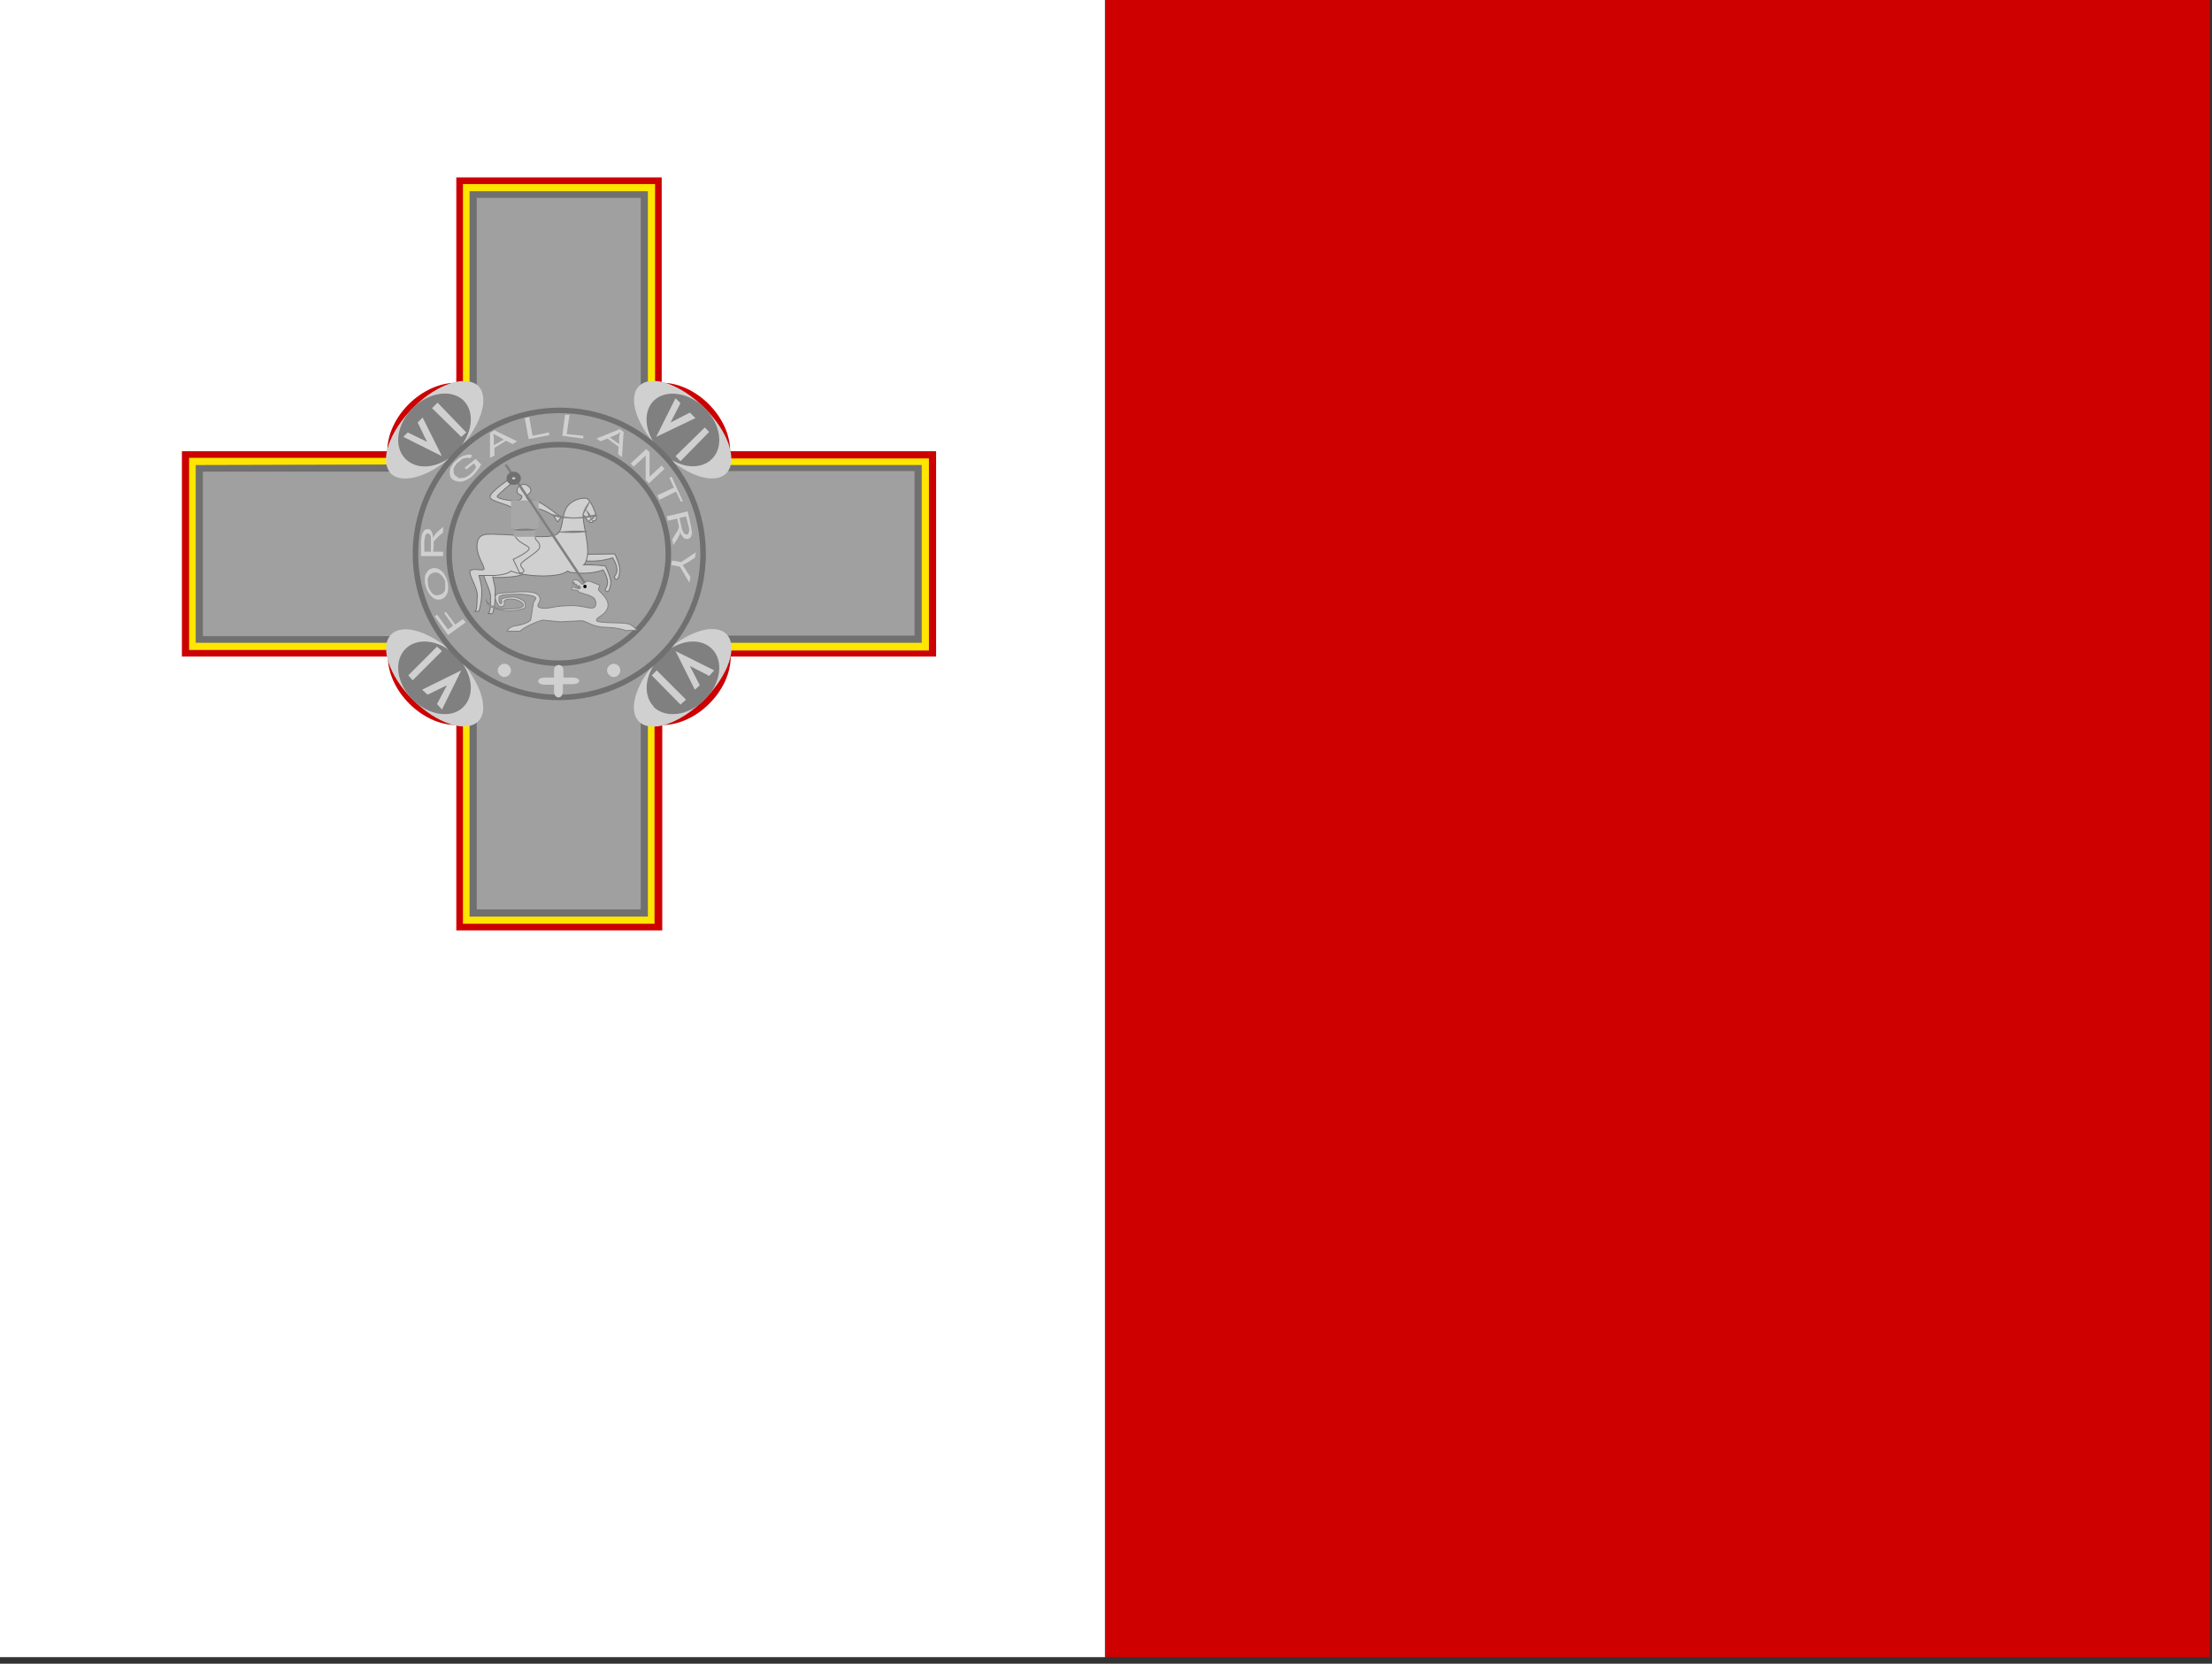 <?xml version="1.0" encoding="utf-8"?>
<!-- Generator: Adobe Illustrator 26.3.1, SVG Export Plug-In . SVG Version: 6.00 Build 0)  -->
<svg version="1.1" id="flag-icons-mt" xmlns="http://www.w3.org/2000/svg" xmlns:xlink="http://www.w3.org/1999/xlink" x="0px"
	 y="0px" viewBox="0 0 640.6 481.9" style="enable-background:new 0 0 640.6 481.9;" xml:space="preserve">
<rect x="0" y="0" width="640.6" height="481.9" fill="#333333" stroke="none"/>
<style type="text/css">
	.st0{fill-rule:evenodd;clip-rule:evenodd;fill:#CE0000;}
	.st1{fill-rule:evenodd;clip-rule:evenodd;fill:#FFFFFF;}
	.st2{fill-rule:evenodd;clip-rule:evenodd;fill:#F1EEEE;}
	.st3{fill-rule:evenodd;clip-rule:evenodd;fill:#CC0000;}
	.st4{fill-rule:evenodd;clip-rule:evenodd;fill:#FFE600;}
	.st5{fill-rule:evenodd;clip-rule:evenodd;fill:#707070;}
	.st6{fill-rule:evenodd;clip-rule:evenodd;fill:#A0A0A0;}
	.st7{fill-rule:evenodd;clip-rule:evenodd;fill:#D0D0D0;}
	.st8{fill-rule:evenodd;clip-rule:evenodd;fill:#808080;}
	.st9{fill:none;stroke:#707070;}
	.st10{fill-rule:evenodd;clip-rule:evenodd;fill:#D0D0D0;stroke:#707070;stroke-width:0.16;stroke-miterlimit:6.394;}
	.st11{fill-rule:evenodd;clip-rule:evenodd;fill:#A7A7A7;}
	.st12{fill-rule:evenodd;clip-rule:evenodd;fill:#D0D0D0;stroke:#707070;}
	.st13{fill-rule:evenodd;clip-rule:evenodd;fill:#D0D0D0;stroke:#808080;stroke-width:0.16;stroke-miterlimit:6.394;}
	.st14{fill-rule:evenodd;clip-rule:evenodd;}
	.st15{fill:#D0D0D0;}
</style>
<g>
	<path class="st0" d="M320,0h320v480H320V0z"/>
	<path class="st1" d="M0,0h320v480H0V0z"/>
</g>
<g transform="translate(-12.4 -30.8) scale(1.599)">
	<path class="st2" d="M104.8,108c0,0.9-0.9,1.5-2,1.5c-1.2,0-2-0.6-2-1.4s0.8-1.5,2-1.5C103.9,106.6,104.8,107.3,104.8,108
		L104.8,108z"/>
	<path class="st3" d="M40.7,101v37.2H78c0,6.2,6.2,12.4,12.4,12.4v37.2h37.3v-37.2c6.2,0,12.4-6.2,12.4-12.4h37.2V101H140
		c0-6.2-6.2-12.4-12.4-12.4V51.4H90.4v37.2c-6.3,0-12.5,6.2-12.5,12.4L40.7,101L40.7,101z"/>
	<path class="st4" d="M42,102.2V137h37.2c0,6.2,6.2,12.4,12.4,12.4v37.2h34.7v-37.1c6.2,0,12.4-6.2,12.4-12.4H176v-34.8h-37.2
		c0-6.2-6.2-12.4-12.4-12.4V52.6H91.6v37.2c-6.2,0-12.4,6.2-12.4,12.4L42,102.2L42,102.2z"/>
	<path class="st5" d="M43.2,103.5v32.2h37.2c0,6.2,6.2,12.4,12.4,12.4v37.2h32.3v-37.2c6.2,0,12.4-6.2,12.4-12.4h37.2v-32.2h-37.2
		c0-6.2-6.2-12.4-12.4-12.4V53.9H92.8V91c-6.2,0-12.4,6.2-12.4,12.4L43.2,103.5L43.2,103.5z"/>
	<path class="st6" d="M44.5,104.7v29.8h37.2c0,6.2,6.2,12.4,12.4,12.4V184h29.7v-37.2c6.2,0,12.4-6.2,12.4-12.4h37.2v-29.8h-37.2
		c0-6.2-6.2-12.4-12.4-12.4V55.1H94.1v37.2c-6.2,0-12.4,6.2-12.4,12.4L44.5,104.7L44.5,104.7z"/>
	<g>
		<path class="st7" d="M94.4,89.2c2.1,2.2,0.4,7.5-4,11.9s-9.6,6-11.8,4c-2.2-2.3-0.4-7.6,4-12S92.2,87.1,94.4,89.2z"/>
		<path class="st8" d="M91.7,91.8c2.2,2.2,1.6,6.3-1.3,9.3s-7,3.5-9.2,1.3s-1.6-6.3,1.3-9.2S89.5,89.7,91.7,91.8L91.7,91.8z"/>
		<path class="st7" d="M80.8,98.4l0.8-0.8l3.5,1.7l-1.7-3.5l0.9-0.9l3.5,7L80.8,98.4L80.8,98.4z M86,93.2l1-1l5.2,5.4l-0.9,0.8
			L86,93.2z"/>
	</g>
	<g>
		<path class="st7" d="M139.3,105c-2.2,2.2-7.5,0.4-11.8-4s-6.2-9.6-4-11.8c2.2-2.2,7.5-0.4,11.9,4S141.4,102.8,139.3,105L139.3,105
			z"/>
		<path class="st8" d="M136.7,102.4c-2.2,2.2-6.3,1.6-9.2-1.3s-3.5-7-1.4-9.2c2.2-2.2,6.4-1.6,9.3,1.3S138.9,100.2,136.7,102.4z"/>
		<path class="st7" d="M130.1,91.4l0.9,0.9l-1.8,3.5l3.5-1.8l1,1l-7.1,3.4L130.1,91.4z M135.4,96.7l0.8,0.8l-5.2,5.3l-0.9-0.9
			L135.4,96.7z"/>
	</g>
	<g>
		<path class="st7" d="M123.5,150c-2.2-2.2-0.4-7.5,4-11.9c4.4-4.4,9.6-6.1,11.8-4c2.2,2.2,0.4,7.5-4,11.9S125.7,152.1,123.5,150z"
			/>
		<path class="st8" d="M126.2,147.3c-2.2-2.2-1.6-6.3,1.3-9.2c2.9-2.9,7-3.5,9.2-1.3s1.6,6.3-1.3,9.2s-7,3.5-9.3,1.3H126.2z"/>
		<path class="st7" d="M137.1,140.7l-0.9,1l-3.5-1.8l1.8,3.5l-0.9,0.8l-3.5-7L137.1,140.7L137.1,140.7z M132,146l-1,0.9l-5.2-5.3
			l0.9-0.9L132,146z"/>
	</g>
	<g>
		<path class="st7" d="M78.6,134.2c2.2-2.2,7.5-0.4,11.8,3.9s6.1,9.7,4,11.8c-2.2,2.2-7.5,0.5-11.9-3.9S76.5,136.3,78.6,134.2
			L78.6,134.2z"/>
		<path class="st8" d="M81.2,136.8c2.2-2.2,6.3-1.6,9.2,1.3s3.5,7,1.3,9.2c-2.1,2.2-6.3,1.6-9.2-1.3S79,139,81.2,136.8z"/>
		<path class="st7" d="M87.8,147.8l-0.9-1l1.8-3.4l-3.5,1.7l-1-0.9l7.1-3.5L87.8,147.8L87.8,147.8z M82.5,142.5l-0.8-0.9l5.2-5.2
			l0.9,0.8L82.5,142.5z"/>
	</g>
	<path class="st9" d="M135.1,119.6c0,14.4-11.7,26-26.1,26s-26-11.7-26-26s11.7-26,26.1-26S135.1,105.2,135.1,119.6L135.1,119.6z"/>
	<path class="st9" d="M128.8,119.6c0,10.9-8.9,19.8-19.9,19.8s-19.8-8.9-19.8-19.8s8.9-19.8,19.9-19.8S128.8,108.6,128.8,119.6
		L128.8,119.6z"/>
	<path class="st7" d="M100.3,140.7c0,0.7-0.6,1.2-1.2,1.2s-1.2-0.6-1.2-1.2s0.6-1.2,1.2-1.2S100.3,140,100.3,140.7z M120.1,140.7
		c0,0.7-0.6,1.2-1.2,1.2s-1.2-0.6-1.2-1.2s0.6-1.2,1.2-1.2S120.1,140,120.1,140.7z M108.1,140.7v1.3h-1.6c-1.7,0-1.7,1.3,0,1.3h1.6
		v1.2c0,1.4,1.5,1.5,1.6,0.1v-1.4h1.7c1.7,0,1.7-1.2,0-1.2h-1.6v-1.3C109.8,139.4,108.1,139.4,108.1,140.7L108.1,140.7z"/>
	<path class="st10" d="M102.8,122.3v0.8c0,0-0.4,0.5-2.9,0.7s-2.9,0-2.9,0c0.1,0.7,0.6,1.9,0.4,3.3c0.1,1.7-0.4,3.2-0.4,3.2
		c0,0.1-0.3,0.2-0.8,0.1c0.4-0.4,0.4-1.4,0.4-3c0-1.4-1.5-3.7-1.2-4.3C95.7,122.5,102.8,122.3,102.8,122.3z M112.6,119.7l6.5-0.1
		c0,0,1,2,0.9,3c0,1-0.4,2-0.8,1.5c-0.5-0.5,0.2-0.4,0.3-1.5c0-1.2-0.8-2.3-0.8-2.3s-1.8,0.7-4.4,0.6
		C111.7,120.7,112.9,119.7,112.6,119.7z"/>
	<path class="st10" d="M113.4,121.6c2.4-0.1,4,0.2,4,0.2s1,2,1,3c-0.1,1-0.4,2-0.9,1.5c-0.4-0.4,0.2-0.3,0.3-1.5
		c0-1.1-0.8-2.3-0.8-2.3s-1.7,0.7-4.3,0.6c-2.6-0.2-1.8-0.3-2.1-0.4c-0.3,0-0.4,0.8-4.3,0.9c-4,0-6-0.9-6-0.9s-0.4,0.6-2.8,0.8h-3
		c0.1,0.6,0.6,1.8,0.5,3.3c0,1.6-0.5,3.2-0.5,3.2h-0.7c0.4-0.3,0.3-1.4,0.4-2.9c0-1.5-1.6-3.7-1.3-4.4c0.4-0.6,2.2,0,2.5-0.3
		c0.3-0.4-1.6-2.7-1.2-4.8c0.3-2.1,2.4-1.5,4.9-1.5c2.5,0.1,8,0.8,9.4,0c1.4-0.7,0.8-3.4,2-5.1c0.8-1,2-1.5,3.3-1.5c0.9,0,2,3,2,3.7
		l-0.3,0.4h-0.4v0.3c-1,0.1-1.1-0.8-1.7-1.4c-0.2,1,0.8,4.4,0.8,6.6C114.2,120.9,113.5,121.7,113.4,121.6L113.4,121.6z"/>
	<path class="st10" d="M105.5,118.4c0,0.7-3.1,2.4-3.4,3c-0.2,0.7,0.8,1,0.5,1.4s-0.6,0.2-0.7,0.3l-1.2-2.5c0,0,3-1.4,2.9-2
		s-2.2-1-2.6-2.4s-0.2-4.3-0.5-4.9s-4-1.2-4-2c0-1,3.8-3.4,4.2-3.8c0.4-0.4,0.8,0.4,0.4,0.7c-0.4,0.4-3.3,2.7-3.3,3
		c0,0.4,2.4,0.8,3.2,0.8c0.9,0,1.3-0.4,1.3-0.8c0-0.3-0.9-0.3-0.9-1s0.5-1.2,1.3-1.2c0.4,0,1.2,0.5,1.2,1.1s-0.7,0.7-0.8,1.1
		c-0.1,0.5,0.8,0.8,1.6,0.8s3.6,2.1,4,2.5c0.5,0.3,0.9,0.3,0.5,0.7c-0.4,0.4-0.2,0.8-0.6,0.4c-0.2-0.2-0.3-0.4-0.4-0.7
		c0-0.3-3-1.8-3.5-1.5c-0.4,0.4,0,4.8,0,5.2C104.7,117.3,105.6,117.3,105.5,118.4z"/>
	<path class="st11" d="M100.3,109.9h5v5.1h-5V109.9z"/>
	<path class="st8" d="M99.8,103.7l16.4,24.6c0.2,0.2,0.2,0.5,0.1,0.5h0c-0.1,0.1-0.3-0.1-0.5-0.3l-16.4-24.6
		c-0.2-0.2-0.2-0.5-0.1-0.5h0C99.4,103.3,99.6,103.4,99.8,103.7z"/>
	<path class="st12" d="M101.6,105.9c0,0.4-0.4,0.7-0.8,0.7c-0.5,0-0.8-0.3-0.8-0.7c0-0.4,0.4-0.7,0.8-0.7
		C101.2,105.2,101.6,105.5,101.6,105.9L101.6,105.9z"/>
	<path class="st8" d="M115.9,112.5c0,0.3-2,0.7-4.1,0.7c-2.2,0-4.1-0.4-4.1-0.7c0-0.3,1.9,0.5,4,0.5
		C114,113,115.9,112.2,115.9,112.5z"/>
	<path class="st11" d="M100.7,115h4.1v1.5h-4L100.7,115z"/>
	<path class="st8" d="M114,111.4c-0.4,0.8-0.7,1.3-0.8,1.2c0,0,0.2-0.8,0.6-1.5l0.8-1.2C114.7,110,114.4,110.7,114,111.4z
		 M115,113.4l-0.8,0.5c0.2-0.3,0.5-0.7,0.8-0.9c0.5-0.4,0.9-0.6,0.9-0.5L115,113.4L115,113.4z"/>
	<path class="st8" d="M114.6,112.4l0.5,1.2l-0.8-1l-0.5-1.2L114.6,112.4z M114.2,115.6c0,0-1.2,0.2-2.8,0.2s-2.9-0.1-2.9-0.2
		l2.9-0.2C113,115.4,114.2,115.4,114.2,115.6z M104.8,115.2c0,0.1-0.9,0.2-2,0.2c-1.2,0-2,0-2-0.2c0,0,0.8-0.2,2-0.2
		C103.9,115,104.8,115.1,104.8,115.2z"/>
	<path class="st13" d="M95.8,128c0,0,0.7,1.6,3.6,1.6c2.8,0,3.8-0.5,2.7-1.3s-3.4-0.6-3,0.1c0.2,0.8-0.9,1-1.1,0.5
		c-0.3-0.5-1.3-2.1,0.5-2.2c1.9-0.1,5.8-0.7,6.8,0.4s-1.1,2,0.5,2.3c1.5,0.2,1.8-0.3,4.5-0.4c2.7-0.2,3.8,0.5,4.7,0.4
		c1,0,0.8-1.7,0-2c-0.7-0.5-2.1-0.6-2.5-1c-0.3-0.5-1.3,0-1.2-0.6c0-0.5,1.4,0.3,1.4,0.1l0.2-0.2h-0.3l0.1-0.2l-0.2,0.1l0.1-0.2
		c0,0-0.3,0.2-0.3,0h-0.2c0.2-0.2,0.1-0.2,0-0.3h-0.3v-0.3c-0.2,0-0.2,0-0.3,0.2v-0.5c0-0.1,0.2-0.2,0.5-0.2c0.7,0,1,0.8,1.3,0.8
		c0.2,0,0.5-0.8,1.4-0.5l1.5,0.6c0.5,0.3-0.3,0.6,0,1s2.1,1.7,1.6,3.2c-0.5,1.4-2,1.6-2,2.2c-0.2,0.6,4.3,0.4,5.4,0.6
		c0.8,0.1,1.4,0.6,1.9,1.2l-2,0.1c0,0-1-0.5-3.5-0.6c-2.5,0-3.4-1-4.4-1.2l-4,0.2l-3-0.3c-0.6-0.1-4.2,1.6-4.2,2h-2.4
		c0,0,0.3-0.9,1.7-1c1.3-0.2,2.7-0.8,2.6-1.2l0.4-2.6c0-0.6,0.6-1,0.5-1.2c-0.1-0.4-1.7-0.7-3.2-0.7s-3.1,0.1-3.4,0.4
		c-0.2,0.4,0,1.5,0.3,1.3c0.3,0-0.1-0.8,0.2-0.9c0.6-0.2,1.3-0.3,2-0.3c0.8,0,2.1,0.7,2.1,1c0,0.1,0.4,0.8-0.2,1.1
		c-1,0.3-2.1,0.5-3.1,0.4c-1-0.1-2.1-0.3-3-0.8C96.1,128.8,95.8,128.1,95.8,128L95.8,128z"/>
	<path class="st14" d="M114,125.5c0,0.2-0.1,0.3-0.3,0.3c-0.2,0-0.3-0.1-0.3-0.3c0,0,0,0,0,0c0-0.2,0.1-0.3,0.3-0.3
		C113.9,125.2,114,125.3,114,125.5z"/>
	<path class="st15" d="M129.5,120.8l1.6,0.3l2.7-1.8l-0.2,1l-1.4,0.9l-0.8,0.4l0.5,0.8l0.9,1.4l-0.2,1l-1.7-2.9l-1.6-0.3
		L129.5,120.8z M126.8,109l3-1.4l-0.8-1.8l0.4-0.2l2,4.4l-0.3,0.2l-0.9-1.9l-3,1.5L126.8,109L126.8,109z M122,103.2l2.8-2.6l0.6,0.6
		v4.4l2.2-2l0.5,0.6l-2.8,2.6l-0.6-0.6v-4.4l-2.2,2L122,103.2L122,103.2z M109.6,98.2l0.5-3.8h0.8l-0.5,3.5l3,0.3v0.5L109.6,98.2z
		 M103.5,98.8l-0.7-3.8l0.8-0.2l0.6,3.4l3-0.6v0.5L103.5,98.8L103.5,98.8z M92.2,104.3l-0.3-0.3l2-1.6l1,1c-0.2,0.4-0.5,0.8-0.8,1.2
		c-0.3,0.4-0.6,0.7-0.9,1c-0.4,0.3-0.9,0.6-1.4,0.8c-0.5,0.1-1,0.2-1.3,0c-0.4,0-0.7-0.2-1-0.5c-0.2-0.3-0.3-0.6-0.3-1
		c0-0.4,0.1-0.9,0.4-1.3c0.2-0.4,0.6-0.8,1-1.1c0.3-0.3,0.7-0.5,1.1-0.7l0.9-0.2c0.2,0,0.5,0,0.7,0.2l-0.4,0.5
		c-0.2-0.1-0.4-0.1-0.6-0.1l-0.6,0.1c-0.3,0.1-0.5,0.3-0.7,0.5c-0.3,0.2-0.6,0.4-0.7,0.7c-0.2,0.2-0.3,0.4-0.4,0.6v0.5
		c0,0.3,0.1,0.6,0.3,0.8l0.7,0.5l1-0.1c0.9-0.4,1.7-1.1,2.1-2l-0.4-0.6L92.2,104.3L92.2,104.3z M92.1,132l-3.2,2.3l-2.4-3.4l0.4-0.3
		l2,2.7l0.9-0.7l-1.6-2.3l0.3-0.2l1.7,2.3l1.4-1L92.1,132L92.1,132z M87.4,127c0.5-0.1,0.8-0.4,1-0.9v-1.5c-0.2-0.5-0.5-1-0.9-1.3
		c-0.3-0.3-0.8-0.4-1.2-0.3c-0.3,0.1-0.6,0.2-0.8,0.5c-0.1,0.2-0.3,0.5-0.3,0.8l0.1,1.1c0.2,0.6,0.4,1,0.8,1.4
		C86.4,127.1,86.9,127.2,87.4,127L87.4,127z M87.7,127.8c-0.6,0.2-1.3,0-1.7-0.4c-0.5-0.5-0.9-1.1-1.1-1.8c-0.2-0.6-0.2-1-0.2-1.6
		s0.2-0.8,0.4-1.1c0.2-0.4,0.6-0.6,1-0.7c0.3-0.1,0.7,0,1,0.1c0.4,0.2,0.7,0.4,1,0.8c0.6,0.9,0.9,1.9,0.8,3c0,0.4-0.2,0.8-0.4,1.1
		C88.3,127.5,88,127.7,87.7,127.8L87.7,127.8z M88,120h-4v-2.8l0.2-1.2l0.4-0.7c0.2-0.1,0.4-0.2,0.6-0.2c0.3,0,0.5,0.1,0.7,0.4
		c0.1,0.3,0.3,0.7,0.3,1.3c0.1-0.4,0.4-0.8,0.7-1.1l1.1-1v1l-0.8,0.7l-0.6,0.6c-0.1,0.1-0.2,0.3-0.3,0.4c0,0.1,0,0.3,0,0.4v0.4
		l-0.1,1H88L88,120L88,120z M85.8,119.1v-1.7c0-0.3,0-0.6,0-0.9c0-0.1-0.1-0.3-0.2-0.4c-0.1-0.1-0.2-0.2-0.3-0.2
		c-0.2,0-0.4,0.1-0.5,0.3l-0.2,1v2h1.3L85.8,119.1z M96.5,102.2v-4.5l0.8-0.5l4.1,2l-0.8,0.5l-1.2-0.6l-2.1,1.3v1.4L96.5,102.2
		L96.5,102.2z M97.2,99.9l1.8-1l-1-0.6c-0.3-0.1-0.6-0.3-0.9-0.5l0.1,0.8V99.9L97.2,99.9z M115.8,98.7L120,97l0.7,0.5l-0.3,4.6
		l-0.7-0.6l0.1-1.3l-2-1.5l-1.3,0.5L115.8,98.7L115.8,98.7z M118.2,98.5l1.7,1.2v-1.2c0-0.3,0.1-0.7,0.2-1c-0.2,0.2-0.4,0.4-0.7,0.5
		L118.2,98.5z M128.5,112.8l3.8-0.9l0.6,2.7l0.2,1.2l-0.2,0.7c-0.1,0.2-0.3,0.3-0.5,0.4c-0.3,0-0.6,0-0.8-0.2
		c-0.3-0.3-0.6-0.7-0.7-1.2c0,0.2,0,0.3,0,0.5l-0.4,0.8l-0.8,1.2l-0.2-1l0.6-1l0.4-0.6c0.1-0.2,0.2-0.5,0.2-0.8
		c0-0.2-0.1-0.3-0.1-0.5l-0.2-0.9l-1.7,0.4L128.5,112.8L128.5,112.8z M130.8,113.1l0.4,1.7c0,0.3,0.2,0.6,0.3,0.8
		c0,0.2,0.2,0.3,0.3,0.4l0.4,0.1c0.1,0,0.3-0.2,0.3-0.4c0.1-0.3,0.1-0.7,0-1l-0.5-1.9L130.8,113.1z"/>
</g>
</svg>
